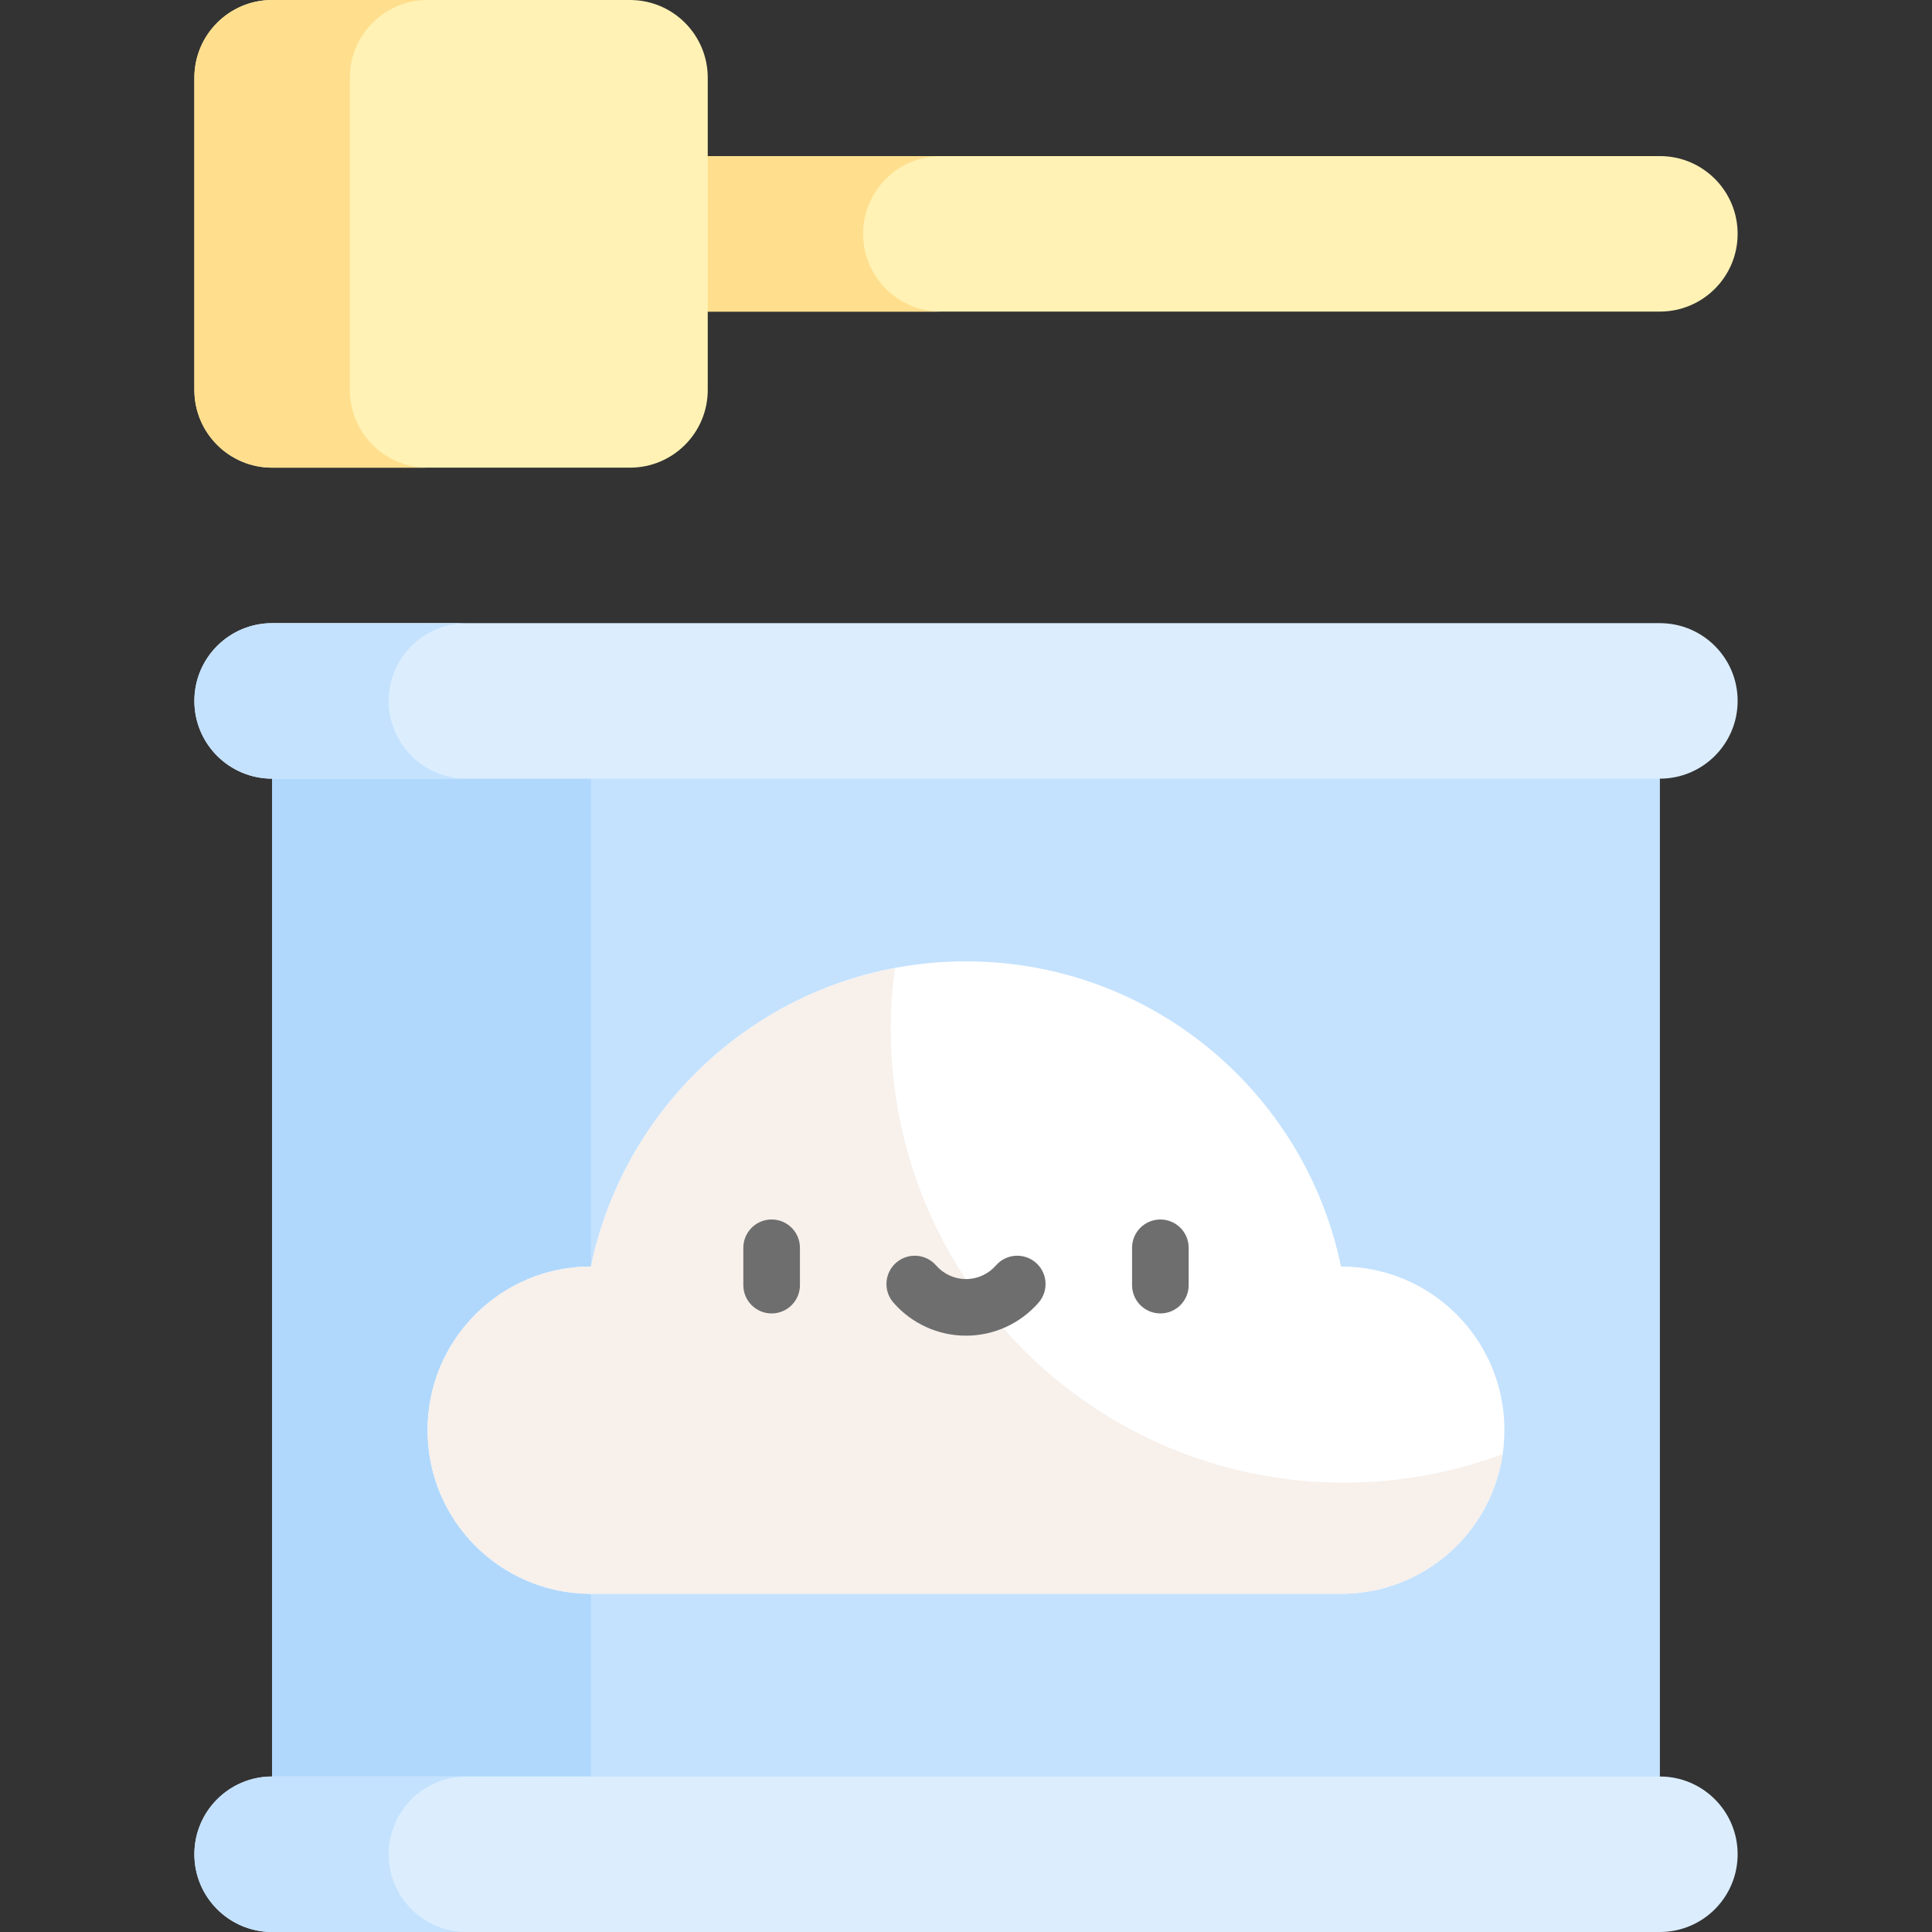 <svg id="Capa_1" enable-background="new 0 0 512 512" height="512" viewBox="0 0 512 512" width="512" xmlns="http://www.w3.org/2000/svg"><rect x="0" y="0" width="512" height="512" fill="#333333" stroke="none"/><g><g><path d="m439.887 82.572h-299.749c-11.379 0-20.604-9.225-20.604-20.604 0-11.379 9.225-20.604 20.604-20.604h299.749c11.379 0 20.604 9.225 20.604 20.604 0 11.379-9.225 20.604-20.604 20.604z" fill="#fff2b4"/></g><g><path d="m72.113 185.747h367.775v305.649h-367.775z" fill="#c4e2fe"/></g><g><path d="m72.113 185.747h84.509v305.649h-84.509z" fill="#b0d8fd"/></g><g><path d="m439.887 206.351h-367.774c-11.379 0-20.604-9.225-20.604-20.604 0-11.379 9.225-20.604 20.604-20.604h367.775c11.379 0 20.604 9.225 20.604 20.604-.001 11.379-9.226 20.604-20.605 20.604z" fill="#dceefe"/></g><g><path d="m103.018 185.747c0-11.379 9.225-20.604 20.604-20.604h-51.509c-11.379 0-20.604 9.225-20.604 20.604s9.225 20.604 20.604 20.604h51.509c-11.379 0-20.604-9.225-20.604-20.604z" fill="#c4e2fe"/></g><g><path d="m228.734 61.968c0-11.379 9.225-20.604 20.604-20.604h-109.199c-11.379 0-20.604 9.225-20.604 20.604s9.225 20.604 20.604 20.604h109.199c-11.379 0-20.604-9.225-20.604-20.604z" fill="#ffdf8e"/></g><g><path d="m439.887 512h-367.774c-11.379 0-20.604-9.225-20.604-20.604 0-11.379 9.225-20.604 20.604-20.604h367.775c11.379 0 20.604 9.225 20.604 20.604-.001 11.379-9.226 20.604-20.605 20.604z" fill="#dceefe"/></g><g><path d="m103.018 491.396c0-11.379 9.225-20.604 20.604-20.604h-51.509c-11.379 0-20.604 9.225-20.604 20.604s9.225 20.604 20.604 20.604h51.509c-11.379 0-20.604-9.225-20.604-20.604z" fill="#c4e2fe"/></g><g><path d="m166.957 123.936h-94.844c-11.379 0-20.604-9.225-20.604-20.604v-82.728c0-11.379 9.225-20.604 20.604-20.604h94.844c11.379 0 20.604 9.225 20.604 20.604v82.729c0 11.379-9.225 20.603-20.604 20.603z" fill="#fff2b4"/></g><g><path d="m92.716 103.332v-82.728c0-11.379 9.225-20.604 20.604-20.604h-41.207c-11.379 0-20.604 9.225-20.604 20.604v82.729c0 11.379 9.225 20.604 20.604 20.604h41.207c-11.379-.001-20.604-9.225-20.604-20.605z" fill="#ffdf8e"/></g><g><path d="m355.378 335.638c-9.521-46.163-50.396-80.869-99.378-80.869s-89.857 34.706-99.378 80.869c-23.915 0-43.302 19.387-43.302 43.302v.132c0 23.915 19.387 43.302 43.302 43.302h198.756c23.915 0 43.302-19.387 43.302-43.302v-.132c0-23.915-19.387-43.302-43.302-43.302z" fill="#fff"/></g><g><path d="m356.186 392.923c-66.339 0-120.118-53.779-120.118-120.118 0-5.521.381-10.953 1.102-16.277-40.347 7.573-72.278 39.012-80.548 79.109-23.915 0-43.302 19.387-43.302 43.302v.132c0 23.915 19.387 43.302 43.302 43.302h198.756c21.78 0 39.798-16.082 42.843-37.019-13.084 4.89-27.246 7.569-42.035 7.569z" fill="#f7f0eb"/></g><g><g><path d="m204.491 348.074c-4.142 0-7.5-3.357-7.5-7.5v-9.897c0-4.143 3.358-7.5 7.5-7.5s7.5 3.357 7.5 7.5v9.897c0 4.143-3.358 7.5-7.5 7.5z" fill="#6e6e6e"/></g><g><path d="m307.509 348.074c-4.142 0-7.5-3.357-7.5-7.5v-9.897c0-4.143 3.358-7.5 7.5-7.5s7.5 3.357 7.5 7.5v9.897c0 4.143-3.358 7.5-7.5 7.5z" fill="#6e6e6e"/></g><g><path d="m256 353.967c-7.373 0-14.384-3.192-19.234-8.76-2.721-3.122-2.396-7.86.727-10.581 3.123-2.722 7.86-2.396 10.582.728 2.001 2.296 4.89 3.613 7.926 3.613s5.924-1.317 7.926-3.613c2.721-3.124 7.458-3.449 10.582-.728 3.123 2.721 3.448 7.459.727 10.581-4.852 5.567-11.863 8.76-19.236 8.76z" fill="#6e6e6e"/></g></g></g></svg>